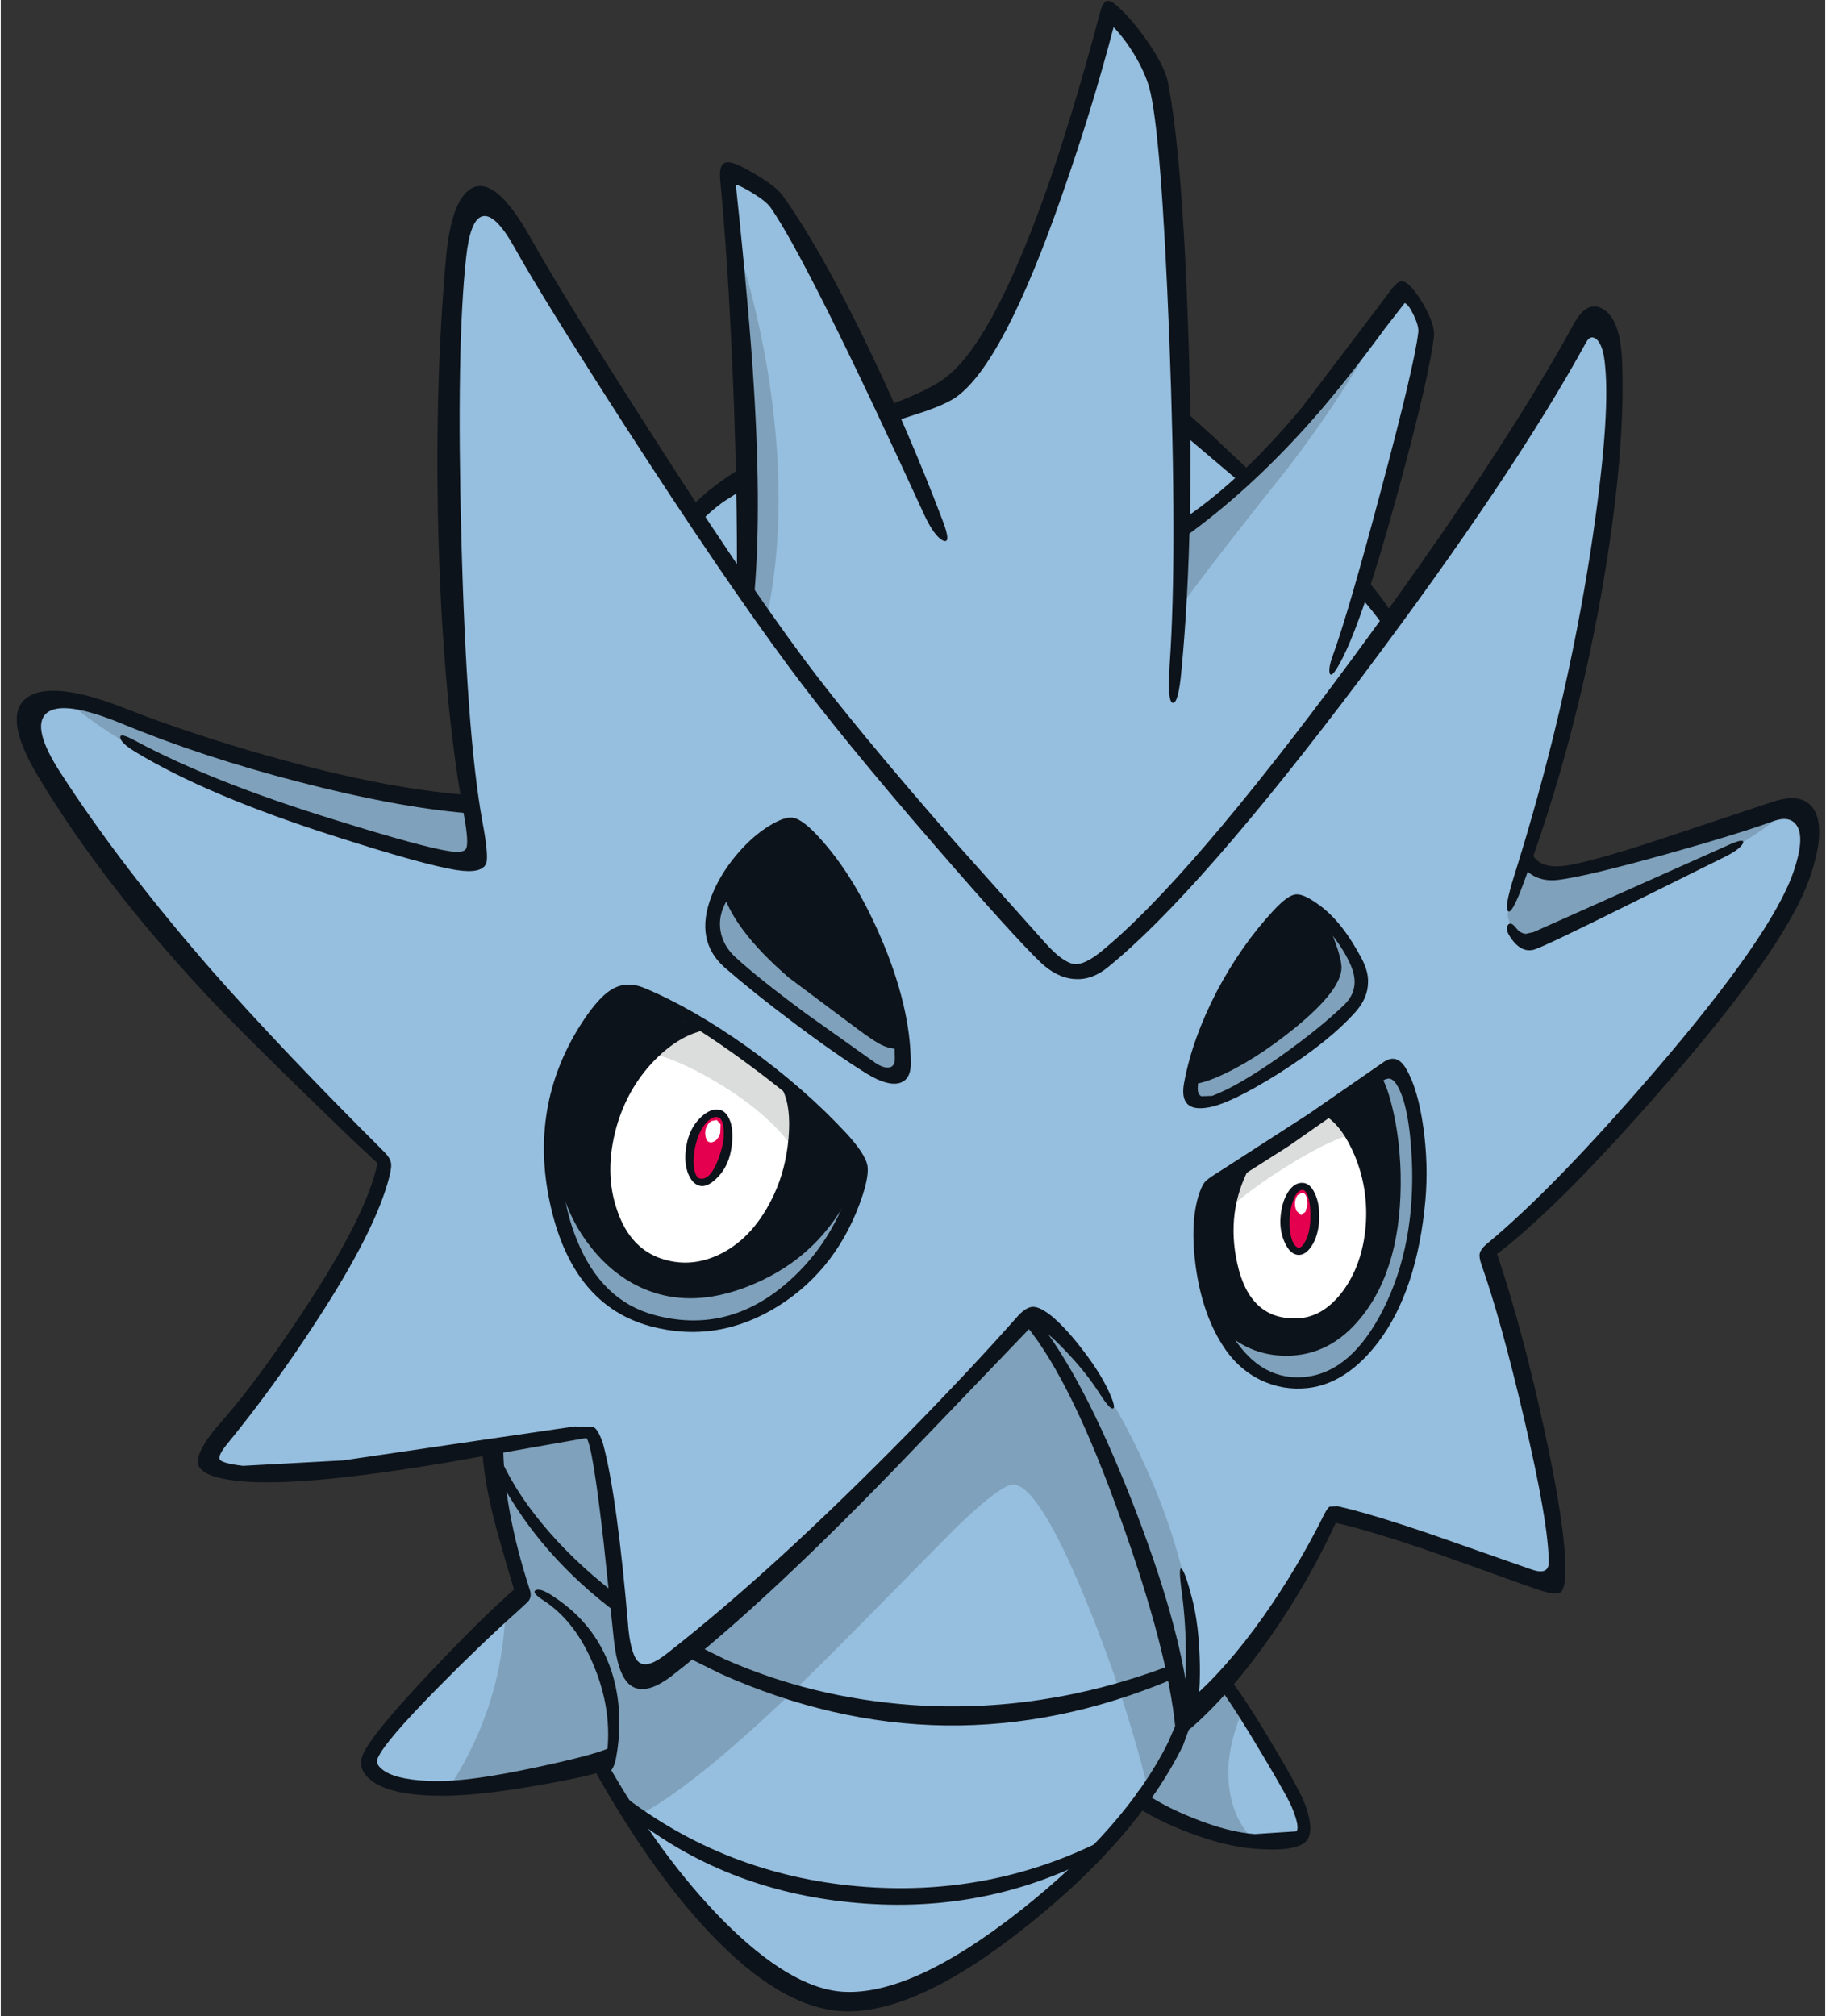 <svg xmlns="http://www.w3.org/2000/svg" width="269" height="297" viewBox="-2.4 -0.15 268.55 296.75"><rect x="-2.4" y="-0.15" width="268.55" height="296.75" fill="#333333" stroke="none"/><path fill="#96bede" d="M230.45 48.6q1.15-2.15 2.6-.85 1.75 1.6 2.4 8.05.75 6.9-3.3 30.15-4.5 25.8-10.3 40.35.55 1.15 1.7 1.8 1.4.75 3.3.5 4-.5 16.3-4.05 11.2-3.3 16.45-5.25 2.8-1 3.7 1.45 1 2.7-1.05 8.6-3.3 9.5-21.7 30.5-16.45 18.8-24.1 24.4 5 15.2 7.95 28.25 3.65 16.25 1.9 20.55-.35.85-12-3.75-14.1-5.6-20.3-6.65-4.8 10.65-13 21.2-7.65 9.9-9.95 9.65-.3-9.45-7.25-28.65-7.2-20.05-14.8-31-10.15 13.2-32.25 32.95-11.1 9.95-20.75 17.7-3.45 2.8-5.1 1.55-1.35-1.05-1.9-5.45l-1.75-15.2q-1.95-14.55-3.15-14.7l-21.4 2.95q-21.75 3-28.8 2.6-5.05-.25-5.3-1.65-.25-1.35 3.85-6.3 5.7-6.9 11.7-16.05 9.55-14.55 10.35-21.8l-22.8-22.5q-17-18.1-28.8-36.95-2.75-4.4-.4-7 2.4-2.55 7.25-.7 15.2 5.85 26.8 9.2 17.75 5.05 30.25 5.4-3.05-17.75-3.55-41.6-.45-22.35 1.5-39.7.8-7.15 3.7-7.4 3-.25 7.2 7.15 15.8 30.35 44.7 67.6 16.35 21 30.85 37 1.35 1.55 3.9 1.95 2.9.45 4.9-1.2 14.2-11.45 39.05-45.5 21.4-29.35 31.4-47.6"/><path fill="#96bede" d="M84.1 210.7q1.2.15 3.15 14.7L89 240.6q.55 4.4 1.9 5.45 1.65 1.25 5.1-1.55 8.25-6.2 18.6-15.25 20.5-17.9 34.75-35 7.25 9 14.35 28.5 6.75 18.55 7.95 31 4.35-3.5 6.65-6.1l6.45 11q4.55 7.8 4.75 8.75 1.2 5.15-8.35 3.35-8.9-1.65-15.1-6.15-6.9 8.7-18.45 17.6-15.85 12.25-26.2 11.55-10.8-.75-23-15.65-6.55-8.05-13-19.65-15.65 4.3-23.6 4.3-5.5 0-8.05-1.6-2-1.35-1.35-2.85 1.25-2.9 10.3-12.15 7.85-8.05 11.8-11.3-2-6.05-3.35-12.3-1.65-7.6-1-10.1l13.95-1.75M204.15 42.45q.95-.15 2.2 3.1 1.15 3.05 1 4.25-.35 3.4-3.4 15.1-2.9 11.05-6.1 21.5 2.7 2.2 4.5 5.2-28.6 39-42.35 50.1-2 1.65-4.8 1.25-2.55-.35-4-2-9.4-10.4-24.85-29.35Q104.75 85.2 100 76q2.65-3.05 7.95-6.25l-1.65-22-1.1-13.95-.55-5.55q-.25-2.85.45-2.5l3.15 1.35q1.9.9 3.1 2.45 2.9 3.65 6.9 11.15 3.3 6.25 9.7 19.85l5.6-1.9q2.45-.95 4.35-2.3 6.2-4.3 14.4-27.65 4.25-12.05 8.6-27.1.25-.75 3.7 4.45 3.45 5.25 3.8 7 1 5.1 1.9 20.15l1.35 29.7 9.05 7.55q8.45-7.7 16.6-18.75l6.85-9.25"/><path fill="#7fa1bb" d="M196.9 193.75q3.35-4.15 4.8-10.6 1.25-5.45 1-11.7-.2-4.65-1.05-8.4-.85-3.65-1.95-4.85l1.55-1.1q3.25-.3 4.2 5 2.75 15.6-2.4 28.25-4.95 12.25-13.5 13.15-4.8.55-8.45-2.6-3.2-2.75-5.15-7.85 3.45 5.45 9.6 6 6.6.6 11.35-5.3"/><path fill="#fff" d="m192.75 163.05 1.85 1.85q2.2 2.75 3.45 6.7 1.45 4.5 1.05 8.95-.45 5.85-3.25 9.75-2.95 4.05-7.35 4.5-6.1.6-8.8-5.8-2.35-5.5-1.2-12.4.6-3.15 1.65-5l12.6-8.55"/><path fill="#0d131a" d="M199.8 158.2q1.05 1.25 1.9 4.8.9 3.8 1.05 8.35.25 6.2-.95 11.6-1.45 6.3-4.75 10.35-4.7 5.85-11.25 5.25-6.05-.55-9.45-5.9-1.85-4.85-2-10.05-.15-5.1 1.4-7.6.45-.6 4.65-3.65-1.05 1.95-1.6 4.95-1.25 6.65 1 12.1 2.7 6.3 8.8 5.7 4.3-.45 7.15-4.4 2.8-3.85 3.25-9.55.55-6.4-1.55-11.15-1.65-3.8-4.7-6l7.05-4.8"/><path fill="#7fa1bb" d="M198.05 141.5q1.95 2.85-.55 5.25-4.25 4.25-11.15 9.2-7.8 5.6-11 6-.7.1-2.05-1.45-1.4-1.6-1.05-1.55 2.95.95 12.35-5.75 9.6-6.9 9.55-10.75-.05-1.35-1.5-4.95l-1.4-3.3q1.1.65 3.25 2.95 2.25 2.4 3.55 4.35"/><path fill="#0d131a" d="M191.05 133.85q1 1.55 2 4.05 1.05 2.75 1.1 4.3.05 3.75-8.95 10.45-8.8 6.5-12.4 6.2.75-5.25 5.2-13.65 4.05-7.6 6.9-10.4 2.35-2.25 3.75-2.4 1.2-.15 2.4 1.45"/><path fill="#7fa1bb" d="M103.5 139.85q-1.65-2.1-.25-6.2 1.45-4.35 1.8-3.25 1.4 4.8 5.75 9.45 4.05 4.25 12.1 9.95l4.1 2.75q2.4 1.3 3.7 1-.45 1.3-.6 3.45-.05 1.55-.3 1.55-19.15-9.7-26.3-18.7"/><path fill="#fff" d="M114.3 164.45q.15 2.9-.4 6-.6 3.3-1.85 5.9-2.95 6.3-7.95 8.95-4.6 2.4-9.15.95-5.1-1.55-7.25-7.35-2.15-5.95-.1-13.1 1.85-6.4 6.5-10.75 2.95-2.8 6.2-3.9l13.1 9.35q.75 1.55.9 3.95"/><path fill="#0d131a" d="M88.4 145.85q1.65-1.15 3.75.2l7.85 5.25q-3.75 1.2-7.2 5-3.8 4.15-5.35 9.45-2.05 7.1.1 12.9 2.15 5.75 7.15 7.3 4.5 1.4 9.05-.95 4.95-2.6 7.85-8.8 1.75-3.8 2.1-8.8.3-4.35-.6-6.7l7.35 5.65q3.2 2.75 3.3 4.05-3.35 11.1-13.95 16.75t-19 .9q-6.5-3.7-9.5-11.8-4.55-12.5 2.7-24.65 2.7-4.6 4.4-5.75"/><path fill="#7fa1bb" d="M112.5 190.15q-8.7 6.65-18.85 3.9-7.7-2.05-11.5-10.55-3.5-7.75-2.55-17.55-.1 6.25 2.65 12.35 3.15 6.9 8.55 10 8.4 4.75 19-.9t13.95-16.75q.3 1.5-.5 4.05-3.15 9.65-10.75 15.45M156.95 234.5q-6.55-15.75-10.2-16.15-1.7-.2-8.35 6.15l-14.7 14.9q-22.8 23.25-33.05 28.05-2.6-1.95-3.7-4.7-.8-2.95-1.55-4.3-13.95 3.85-21.6 4.2 7.45-11.6 8.05-25.05l3.15-2.75q-1.95-5.85-3.3-12.4-1.55-7.65-.9-10.2 11.2-1.75 13.3-1.55 1.2.15 3.15 14.7L89 240.6q.55 4.4 1.9 5.45 1.65 1.25 5.1-1.55 8.25-6.55 18.6-15.9 20.5-18.6 34.75-35.7 7.2 8.85 14.35 29.15 6.75 19.1 7.95 31.7l6.05-6.1 2.65 4.1q-2.4 5.5-2 10.45.4 5.55 4.2 9-4.15-.3-9.05-2.1-4.65-1.75-8.05-4.2l.6-.95.4-.8q-3.6-14.55-9.5-28.65"/><path fill="#dbdcdc" d="m192.75 163.05 1.75 1.95 1.45 1.95q-3.6 1.15-9.1 4.6-5.3 3.3-8.4 6.15 1-4.85 1.7-6.1l12.6-8.55M113.85 168.3q-3.45-4.55-9.95-8.6-5.4-3.35-9.8-4.65 2.55-2.7 6.2-3.9l13.1 9.35q1.4 2.95.45 7.8"/><path fill="#7fa1bb" d="m149.5 194.4.5-1.05.35.1q2.8 1.15 7.2 7.2 4.65 6.45 8.45 14.85 9.85 21.75 6.1 37.4l-1.05.35q-.3-9.4-7-28.15-7-19.65-14.55-30.7M222.85 138.05q-1.5 0-2.6-1.55-1-1.35-.8-2.35 1.1-4.8 2.55-7.6 1.35 2.45 4.85 2.05 4.05-.5 15.65-3.75 10.7-3 15.8-4.85l1.35-.35q-3.75 4-19.75 11.45-14.85 6.95-17.05 6.95M66.65 117.9l.6 3.9.45 4.65q-6.3 1.8-28.5-6.65-22.3-8.5-31.05-16.15 3.65-.55 8.8 1.8 9.9 4.4 21.45 7.65 15.7 4.45 28.25 4.8M106.95 86.85q-.4-33.15-.2-48.6 4.15 14.1 5.1 28 .9 13.95-1.65 25.1l-3.25-4.5M186.2 64.55q9.4-9.6 15.6-18.8-5.55 10.95-14.6 22.8-10.4 13-15.7 20.25l-.2-11.7q5.65-3.1 14.9-12.55"/><path fill="#0d131a" d="M229.15 47.5q1.95-3.55 4.3-2.15 2.55 1.5 2.8 7.65.55 13.9-3.1 34.5-4.05 22.6-11.45 42.45-1.7 4.6-2.25 4-.55-.55.9-5.15 7.6-24.15 11.3-48.1 2.9-19.1 2.1-27-.25-3-1.25-3.9-.9-.75-1.55.45Q220.3 69.7 198 99.4q-24.05 32-37.55 42.9-2.3 1.85-4.85 1.65-2.6-.2-5-2.5-4.05-3.9-15.55-17.2-13.65-15.75-21.4-26.2-9.6-12.95-24.1-35.4-12.3-19.1-16.35-26.4-2.85-5.1-4.75-4.55-1.75.5-2.35 6.05-1.45 13.2-.7 41.3.75 28.95 3.1 41.75.95 5.05.55 6.15-.65 1.55-4.45.95-4.7-.75-17.8-4.95Q28.15 117 17.55 110.6q-2.25-1.35-2.35-2.15-.15-.85 2.15.4 11.2 6.05 29.35 11.65 13.15 4.1 17.05 4.65 2 .3 2.35-.4.4-.85-.25-4.5-3.1-16.8-3.8-40.5Q61.4 57.5 63.1 38.2q.75-8.85 3.75-10.6 3.5-2.05 8.7 7.2Q80 42.8 92 61.55q14.35 22.55 23.9 35.4 7.3 9.8 22.1 26.75l13.35 14.95q2.6 2.9 4.3 3.1 1.4.15 3.8-1.75 12.85-10.4 36.9-42.95 22.05-29.9 32.8-49.55"/><path fill="#0d131a" d="M99 74.65q3.45-3.55 8.35-6.35l.6 2.85-4.05 2.6q-2.1 1.55-3.6 3.2-.1.2-.8-.9-.7-1.15-.5-1.4M166.65 12.75q-.65-2.3-2.25-4.95-1.45-2.35-3-3.95-3.15 12.05-7.55 24.6-8.7 25.05-15.7 29.9-1.4.95-4.35 2L128.75 62q-.55.2-1.2-.9-.65-1.1-.1-1.3 6.05-2.15 8.85-4.1 6.9-4.8 14.85-26.85 4.15-11.65 8.35-27.5.35-1.2.9-1.35.6-.15 1.6.8 2.05 1.8 4.35 5.1 2.6 3.75 3.05 6.05 2.15 11.15 3 37 .95 28.8-1 49.45-.45 5.05-1.3 4.9-.8-.15-.45-5.55 1.15-16.65-.05-48.15-1.2-30.45-2.95-36.85"/><path fill="#0d131a" d="m181.8 69.5-1.7 1.4-8.9-7.55q-.2-.2-.1-1.9.15-1.7.35-1.5l4.4 3.95 5.95 5.6M201.85 93.15q-1.15-2.05-4.25-5.6.5-1.1.7-2.8 3.4 3.9 4.95 6.9.15.3-.55 1.05-.7.7-.85.45M103.5 26.35q-.2-2.2.7-2.55.7-.3 2.6.65 4.7 2.5 5.9 4.2 5.55 7.75 12.45 22.05 6.15 12.75 11.1 25.8 1.35 3.55 0 2.9-1.3-.7-2.75-3.85-17-37.1-22.55-45.1-.65-.95-2.7-2.2-1.9-1.15-2.45-1.2 2 18.9 2.65 29.75 1.2 19.2-.05 31.75-.05.3-1.25-1.1-1.2-1.45-1.2-1.85.1-13.45-.6-30.5-.7-16.65-1.85-28.75"/><path fill="#0d131a" d="M203.65 41.25q1.15-.2 3.15 3.05 1.95 3.3 1.75 5.1-.75 6.3-5.6 23.95-5.3 19.25-8.55 24.65-1 1.7-1.2.9-.2-.75.5-2.65 2.3-6.35 7.05-24.2 4.95-18.5 5.5-23.3.1-.85-.65-2.45t-1.35-1.85l-2.8 3.6q-6.2 8.45-11.15 14-9.05 10.15-18.65 17-.25.2-.1-1.35.2-1.5.5-1.7 8.45-5.8 17.05-16.15l10.7-14.1 2.6-3.45q.8-.95 1.25-1.05M237 133.1q-11.95 5.95-13.65 6.5-1.95.6-3.55-1.8-.8-1.2-.35-1.8.4-.6 1.25.5.55.7 1.35.8l1.15-.25 28.65-12.8q2.65-1.2 2.15-.2-.55.95-3.2 2.2L237 133.1"/><path fill="#0d131a" d="M242.65 125.6q-11.65 3.25-15.75 3.75-1.9.25-3.4-.45-1.35-.65-2.1-1.85-.15-.25.45-1.85.65-1.7.65-1.3.5 3.95 5.2 3.4 3.55-.45 13.8-3.8l16.95-5.65q4.75-1.55 6.25 1.55 1.45 3.1-.85 9.7-3.5 10.05-20.95 30.1-15.3 17.65-24.7 24.95l-.35.25q3.75 11.2 6.85 25.45 3.2 14.55 3.2 21 0 2.85-.7 3.35-.8.55-4-.6l-14.4-5.15q-9.65-3.35-14.7-4.45-3.95 8.6-9.55 16.65-5.95 8.5-11.7 13.5-1 .85-1.7.75-.6-.05-.65-.65-1.1-11.35-7.95-30.55-7.25-20.45-13.95-28.65-.2-.25.45-.9t.85-.4q6.95 8.55 14.2 27.05 6.95 17.75 8.35 29.45 5.5-4.7 11.05-12.55 5-7.1 8.95-15.05.45-.85.75-1.05l1.2-.05q4.9 1.1 13.95 4.2l14.55 5.1q2.55.9 2.55-1.05 0-5.7-3.65-21.25-3.4-14.5-6.25-22.55-.4-1.15-.25-1.7.15-.6.95-1.3 9.9-8.15 25-25.7 16.95-19.75 20.2-29.05 1.75-5.05.5-6.9-1-1.5-3.4-.65-5.35 1.95-15.9 4.9"/><path fill="#0d131a" d="M171.45 234.3q-.55-3.95-.05-3.55.5.35 1.55 4.35 1.05 4 1.15 9.75.1 5.85-.95 8.25l-1.05-.05q-.85-.4-.75-.95.7-3.1.7-8.3 0-5-.6-9.5M66.2 116.85q1 .1 1.1 1.45.1 1.35-.95 1.25-10.6-.9-24.8-4.6-14.2-3.65-26.15-8.6-8.75-3.6-11.1-1.5-2.25 2.05 2.1 8.75 8.95 13.85 22.45 29.3Q39 154.4 53.7 169.05q1.15 1.1 1.3 1.8.2.65-.2 2.2-2 7.85-10.6 21.05-6.4 9.9-13.45 18.5-1.25 1.6-.9 2.1.45.55 3.4.9l14.75-.8 23.15-3.4 10.95-1.6 2.75.1q.7.35 1.4 2.45 2.1 7.8 3.75 27.4.45 4 1.6 4.8 1.3.9 4.15-1.4 15.6-12.2 35.2-32.15 9.8-10 16.45-17.55 1.2-1.25 2.15-1.25 1.1 0 2.9 1.5 2.15 1.85 4.6 5.1 2.35 3.1 3.5 5.55 1.2 2.5.8 2.8-.45.25-1.95-2.1-2.1-3.3-5.25-6.55-3.15-3.3-4.65-3.6l-17.95 18.7q-20.8 21.7-35.1 32.85-4.2 3.25-6.4 1.25-1.65-1.55-2.2-6.45l-1.5-14.3q-1.65-14.5-2.55-15.45l-20.45 3.6q-21.05 3.55-30.05 2.8-5.95-.5-6.6-2.4-.65-1.9 3.6-6.65 4.85-5.5 11.75-15.9 9.45-14.25 11-21.9l-3.8-3.55q-16.15-15.55-21.7-21.55-15-16.15-24.35-31.65-5.6-9.3-1.55-11.9 3.85-2.45 14.6 1.85 9.35 3.65 20.85 6.9 16.8 4.75 29.1 5.7"/><path fill="#0d131a" d="M87.65 234.1q.05 1.3.75 3.25-11.4-8.5-17.4-19.8-.4-.75-.4-2.6t.15-1.4q2.15 5.3 6.6 10.65 4.35 5.25 10.3 9.9M103.55 246.2l-5.75-2.85 1.6-1.65 4.75 2.35q12.85 5.7 27.6 6.75 19 1.3 37.55-5.65.3-.1.65.85.3.95 0 1.05-33.3 13.95-66.4-.85M90.2 267q-.35-.3-1-1.8-.65-1.55-.35-1.35 15.35 11.95 35.05 13.65 18.8 1.6 35.2-6.45.35-.15-.5 1.2l-1.45 1.65q-15.95 7.8-34.45 5.95Q104.05 278 90.2 267M88.2 258.4q-.3 1.8-1.1 2.35-.8.5-.5-1.25 1.3-7-1.55-14.1-2.7-6.8-7.5-9.95-1.9-1.2-1.2-1.55.7-.35 2.55.9 6.7 4.35 8.85 11.85 1.55 5.6.45 11.75"/><path fill="#0d131a" d="M121.2 295.85q-8.9-.6-19.2-11.45-8.9-9.4-17.45-24.8l2.05-.7q8.15 14.35 17.35 23.65 9.85 9.9 17.5 10.45 10.2.7 26.3-12 15.5-12.25 21.65-24.65l1.35-3.1q.1-.3 1.05 0 1 .25.9.55l-1.1 3q-6.7 13.55-22.85 26.45-16.7 13.35-27.55 12.6"/><path fill="#0d131a" d="M87 257.2q.75-.35.65 1.2-.15 1.55-.85 1.9-1.45.8-9.95 2.3-9.6 1.7-15.15 1.55-7.1-.15-9.7-2.35-2-1.65-1.05-3.8 1.25-2.9 9.8-11.95 7.5-7.95 12.4-12.25-2.3-7.6-3.15-11.15-1.35-5.5-1.55-9.85 0-.2 1.55-.45l1.55-.05q0 9.55 3.95 21.65.3.95-.3 1.65l-1.35 1.25Q68.2 241.9 62 248.2q-7.85 7.95-8.9 10.4-.5 1 1.1 2 2.2 1.35 7.6 1.4 4.95.05 14.5-2 8.25-1.75 10.7-2.8M185.05 257.05q3.95 6.6 4.65 8.7 1.3 3.85 0 5.15-1.55 1.55-7.6 1.05-4.1-.3-9.45-2.3-5.2-1.95-8.4-4.25-.25-.15.35-1.2t.75-.9q3.1 2.3 7.9 4.2 5.15 2.05 8.95 2.3l6.1-.4q.55-.55-.6-3.4-.45-1.25-4.2-7.55-4-6.75-6.15-9.7-.2-.3.5-1 .7-.75.9-.45 2.45 3.2 6.3 9.75M195.4 147.7q2.4-2.4.9-5.8-.85-2-2.55-4.2-1.65-2.2-2.85-2.9-1.5-.95-2.45-.65-1.05.35-3.1 2.55-3.1 3.35-7.05 10.75-4.45 8.25-4.5 12.35-.1 1.05.5 1.4l1.6-.05q3.75-1.4 9.95-5.75 5.8-4.1 9.55-7.7m-3.55-14.5q3.3 2.45 6.15 7.9 2.1 4.15-.95 7.65-3.85 4.35-11.35 9.1-7.1 4.45-10.35 5-4.45.8-3.55-3.75 1.2-6.4 4.8-13.35 3.6-6.8 8.35-11.9 2.1-2.25 3.25-2.35 1.2-.15 3.65 1.7"/><path fill="#0d131a" d="m189.95 133.55.8.05q1 .35 1.5 1.1 1 1.6 1.8 3.9.85 2.3.9 3.6.05 3.3-6.8 8.9-6.15 5-11.65 7.35-2.8 1.15-4.05.95-.35-.05-.2-.65.15-.65.7-.7l3-.85q5.4-2.3 11.3-7.1 6.25-5.15 6.2-7.85-.05-1.75-1.4-4.95-1.3-3-2.1-3.75M190.05 163.85l11.2-7.75q1.9-1.2 3.2 1.05 1.75 2.95 2.55 8.7.75 5.45.3 10.6-1.2 13.35-6.95 20.95-4.65 6.1-10.35 6.75-3.7.4-7-1.2-3.45-1.7-5.65-5.25-2.9-4.6-3.85-11.35-.85-6.2.35-10.35.5-1.65 1.05-2.25.4-.45 2.2-1.55l12.95-8.35m10.05-4.35-12.95 9.05-10.85 6.9q-1.2 1.9-1.2 6.55 0 3.7 1 7.5 1.05 4.2 2.95 7.2 4.2 6.5 10.65 5.8 6.75-.75 11.4-9.95 4.75-9.45 4.2-22.05-.4-8.05-2.2-10.95-.55-.9-1.15-.95-.65 0-1.85.9"/><path fill="#0d131a" d="M199.05 158.5q-.25-.25.25-.75.5-.55.75-.35 1.35 1.15 2.35 5.35 1.1 4.45 1.25 9.75.3 13.75-5.85 21.3-4.5 5.55-10.85 5.6-5.75.05-9.85-4.2-.85-.9-1.4-3.35l-.3-2.05q2.75 7.55 10 7.9 6.7.35 10.95-4.95 5.9-7.25 5.65-20.35-.05-4.95-1-9.1-.9-3.9-1.95-4.8"/><path fill="#0d131a" d="M192.6 164.1q-.25-.15.25-.8.5-.7.75-.55 2.95 1.75 4.9 6.65 2.05 5.3 1.55 11.05-.5 6.15-3.65 10.25-3.1 4.05-7.6 4.6-6.95.85-10-7.2-2.9-7.8.5-15.4l1.25-.95q1.05-.55.95-.25-3.6 6.6-1.9 14.3 1.8 8.25 8.65 8.1 3.9-.05 6.85-3.95 2.9-3.9 3.4-9.55.45-5.5-1.6-10.45-1.85-4.35-4.3-5.85M109 126.2q-3 3.15-4.8 6.7-1 1.95-.65 4 .4 2.2 2.2 3.85 3.5 3.2 10.4 8.3l10.2 7.25q1.3.85 2.1.65.8-.2.75-1.45 0-9.15-6.5-21.5-6.1-11.65-9.05-11.2-1.7.25-4.65 3.4m5.15-6q1.15.15 3 1.95 5.7 5.75 9.95 15.6 4.4 10.2 4.45 18.5.05 2.5-1.65 3-1.75.5-4.8-1.35-4.6-2.85-10.9-7.6-5.8-4.35-10.05-8.05-4.45-3.95-1.95-10.45 1.2-3.1 3.55-5.95 2.4-2.9 5.05-4.5 2.15-1.3 3.35-1.15"/><path fill="#0d131a" d="M103.7 130.55q-.1-.45.8-1.05.85-.6.95-.25 1.55 6.3 8.45 12.5 3.8 3.45 10.85 8.55l3 2q1.4.7 2.65.45.3-.05.45.65.1.7-.2.75-1.65.3-3.3-.45-1-.45-3.45-2.25l-10.3-7.7q-8.4-7.25-9.9-13.2M91.75 146.85q-1.95-.75-3.3.2-1.4 1.05-3.85 5.15-3.75 6.25-4.35 14.8-.65 8.5 2.15 15.35 3.6 8.95 11.4 11.05 10.35 2.8 18.9-4.2 6.95-5.7 9.9-14.7l.55-2.25q.05-.85-.25-1.6-1.4-3.5-12.55-12.1-11.4-8.75-18.6-11.7m-4.25-1.35q2.2-1.35 4.9-.2 7.05 2.95 15.15 8.7 8.35 6 14.6 12.75 2.6 2.85 3 4.55.3 1.4-.7 4.5-3.55 10.7-12.35 16.25-9 5.65-18.9 3-11.25-3.05-14.6-17.4-3.3-14.1 3.75-26 2.85-4.75 5.15-6.15"/><path fill="#0d131a" d="M79.55 172.4q-.35-1.95.45-6.45l.85-3.8q-1.4 9.15 2.15 16.35 2.95 6 8.15 8.9 7.85 4.45 18.15-.85 10.65-5.5 13.9-16.8.15-.5.15 1.9 0 2.35-.4 3.2-4.65 9.85-14.65 14.05-9.95 4.2-17.85-.25-3.8-2.15-6.6-6.05-3.25-4.45-4.3-10.2"/><path fill="#0d131a" d="M113.55 167.4q.4-4.6-.85-7.1l.8.05q.9.35 1 .65.85 3.05.4 7.35-.5 4.35-2.2 7.95-3.15 6.7-8.5 9.4-4.75 2.35-9.5.85-5.5-1.7-7.85-7.9-2.35-6.25-.2-13.65 1.65-5.65 5.3-9.7 3.25-3.65 7.05-5.05.25-.05 1.1.6.8.7.55.75-3.65 1-7 4.5-3.8 4-5.4 9.55-1.9 6.75.1 12.4 1.95 5.7 6.8 7.15 4.25 1.3 8.5-.85 4.85-2.45 7.75-8.65 1.75-3.75 2.15-8.3"/><path fill="#e4004f" d="M100.55 173.7q-.95-.2-1.35-1.55-.4-1.5.15-3.8.6-2.5 1.7-3.75 1.05-1.15 2.2-.8.95.25 1.2 1.65.3 1.5-.3 3.8-1.25 5.05-3.6 4.45"/><path fill="#fff" d="M103.5 166.6q-.15.65-.65 1.1-.55.4-.95.25-.45-.15-.55-.8-.15-.6.05-1.25.3-.75.8-1.05l.8-.15.55.65-.05 1.25"/><path fill="#0d131a" d="M103.2 164.3q-.75-.25-1.7.75-1.1 1.15-1.65 3.45-.45 2.1-.15 3.55.25 1.15.8 1.25.65.2 1.4-.5.95-1 1.65-3.35.6-1.85.45-3.45-.15-1.5-.8-1.7m.25-1.1q1.15.3 1.65 2.1.45 1.95-.15 4.5-.55 2.15-2.05 3.55-1.3 1.25-2.35 1.05-1.2-.25-1.85-2-.65-1.95-.05-4.55.55-2.25 2.1-3.65 1.45-1.3 2.7-1"/><path fill="#e4004f" d="M188.5 183.9q-1.9-.15-1.75-4.4.05-2.5.8-3.8.65-1.2 1.65-1.1 1.95.15 1.65 4.95-.1 2-.7 3.15-.65 1.25-1.65 1.2"/><path fill="#fff" d="M188.1 176.85q.05-.65.4-1.1l.65-.35q.8.1.8 1.7l-.3 1.1-.65.5-.65-.6q-.3-.6-.25-1.25"/><path fill="#0d131a" d="M189.15 175q-.75.05-1.3 1.5-.5 1.3-.55 2.95-.05 1.8.4 3 .45 1 .95 1.05.5 0 1-1 .6-1.15.7-2.9.1-2.25-.3-3.55-.4-1.15-.9-1.05m.15-1.05q1.05.1 1.7 1.5.8 1.6.65 4.15-.15 2.2-1.1 3.65-.9 1.35-1.95 1.3-1.2-.05-2-1.8-.7-1.55-.65-3.3.1-2.5 1.1-4.1.95-1.5 2.25-1.4M115.2 143.9q-9.65-8.95-10.7-13.95 1.05-2.5 3.5-5 3.05-3.1 6.05-3.45 3.15-.4 9.05 11.6 5.7 11.55 7.25 20.3-5.3-.3-15.15-9.5"/></svg>